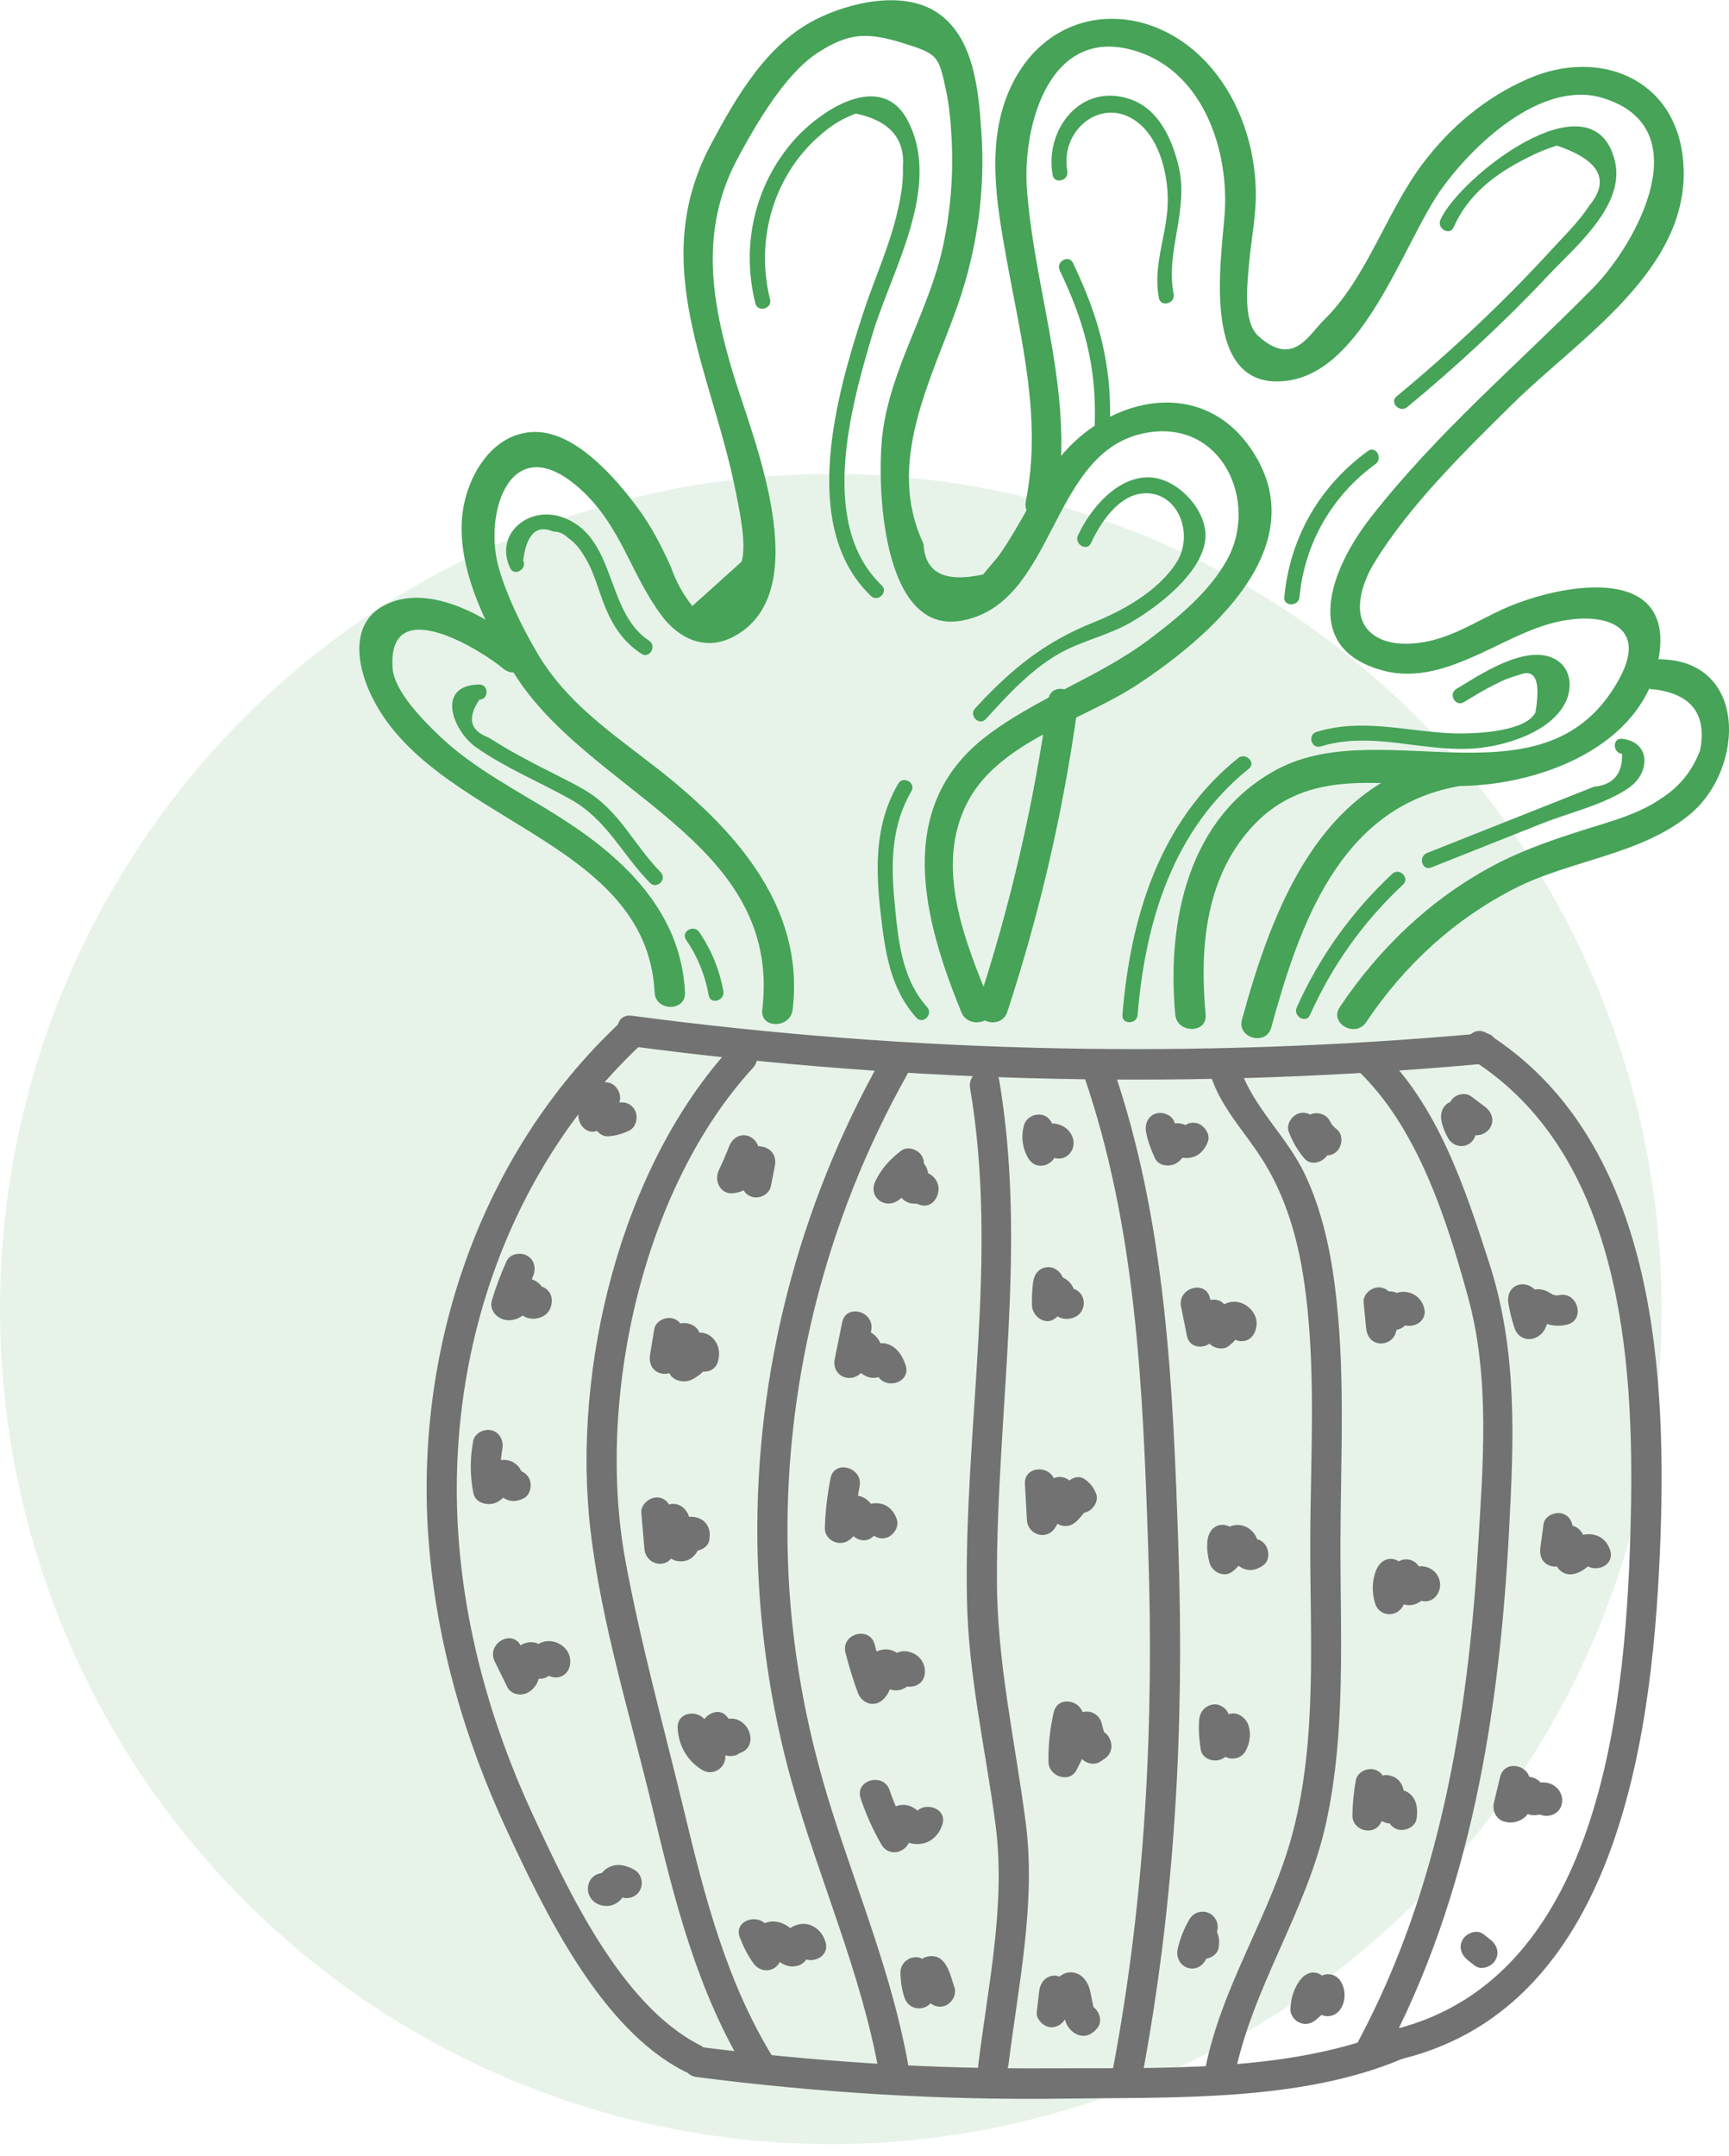 <svg width="77" height="96" viewBox="0 0 77 96" fill="none" xmlns="http://www.w3.org/2000/svg">
    <ellipse cx="37" cy="58.289" rx="37" ry="37.184" fill="#46A358" fill-opacity="0.13"/>
    <g clip-path="url(#clip0_4_3351)">
        <path d="M28.129 46.588C40.702 48.259 53.392 48.522 66.023 47.371C66.879 47.294 66.888 45.935 66.023 46.012C53.392 47.163 40.702 46.9 28.129 45.228C27.277 45.115 27.282 46.479 28.129 46.588Z" fill="#727272"/>
        <path d="M31.03 92.489C36.465 93.186 41.935 93.526 47.415 93.449C52.235 93.381 57.925 93.594 62.445 91.677C63.23 91.342 62.884 90.028 62.086 90.368C57.45 92.335 51.509 92.067 46.549 92.099C41.357 92.135 36.178 91.791 31.026 91.129C30.174 91.02 30.178 92.38 31.03 92.489Z" fill="#727272"/>
        <path d="M27.605 45.541C21.332 51.422 18.408 60.189 19.099 68.738C19.453 73.156 20.691 77.451 22.551 81.456C24.246 85.108 26.744 90.341 30.492 92.239C31.264 92.629 31.945 91.46 31.169 91.066C27.681 89.299 25.309 84.211 23.713 80.772C21.856 76.762 20.641 72.408 20.39 67.982C19.942 60.003 22.713 51.979 28.56 46.502C29.197 45.908 28.241 44.947 27.605 45.541Z" fill="#727272"/>
        <path d="M65.548 47.186C72.166 51.377 72.789 60.415 72.628 67.533C72.449 75.471 71.475 88.048 62.086 90.368C61.248 90.576 61.602 91.886 62.445 91.677C72.247 89.258 73.655 76.776 73.951 68.376C74.224 60.515 73.534 50.638 66.225 46.012C65.49 45.55 64.817 46.724 65.548 47.186Z" fill="#727272"/>
        <path d="M32.577 46.597C27.64 51.965 25.461 60.932 26.295 68.122C26.78 72.304 28.089 76.454 29.062 80.536C30.04 84.628 31.048 88.687 33.263 92.298C33.721 93.041 34.882 92.357 34.425 91.614C32.344 88.225 31.376 84.437 30.456 80.6C29.569 76.903 28.533 73.201 27.847 69.463C26.547 62.345 28.582 52.94 33.528 47.557C34.115 46.914 33.165 45.953 32.577 46.597Z" fill="#727272"/>
        <path d="M39.24 47.163C35.564 53.705 33.631 61.136 33.73 68.666C33.779 72.281 34.29 75.901 35.268 79.381C36.483 83.699 38.33 87.795 39.137 92.23C39.294 93.091 40.59 92.724 40.433 91.868C39.729 87.985 38.236 84.369 37.048 80.627C35.895 76.993 35.205 73.246 35.088 69.427C34.855 61.874 36.712 54.412 40.402 47.847C40.832 47.086 39.671 46.402 39.24 47.163Z" fill="#727272"/>
        <path d="M43.204 48.463C44.482 56.012 42.931 63.573 43.061 71.153C43.119 74.615 43.886 77.836 44.334 81.243C44.801 84.782 44.002 88.42 43.568 91.931C43.46 92.797 44.805 92.788 44.913 91.931C45.352 88.388 46.146 84.723 45.679 81.153C45.204 77.501 44.401 74.039 44.397 70.324C44.388 62.889 45.751 55.509 44.5 48.105C44.352 47.245 43.056 47.607 43.204 48.463Z" fill="#727272"/>
        <path d="M48.249 47.834C50.612 54.652 50.899 61.847 51.136 69.001C51.397 76.771 51.011 84.419 49.576 92.067C49.415 92.923 50.71 93.29 50.872 92.43C52.329 84.664 52.746 76.889 52.482 69.001C52.239 61.729 51.944 54.398 49.545 47.471C49.262 46.656 47.962 47.009 48.249 47.834Z" fill="#727272"/>
        <path d="M53.907 47.865C54.405 49.401 55.481 50.425 56.306 51.775C57.248 53.316 57.764 55.06 58.042 56.836C58.647 60.715 58.36 64.774 58.351 68.684C58.342 72.938 58.665 77.437 57.575 81.592C56.616 85.239 54.414 88.384 53.679 92.108C53.508 92.964 54.804 93.327 54.975 92.47C55.764 88.483 58.203 85.108 59.064 81.139C59.947 77.079 59.687 72.812 59.696 68.684C59.705 64.869 59.934 60.968 59.436 57.176C59.217 55.5 58.84 53.841 58.122 52.31C57.324 50.602 55.786 49.301 55.208 47.507C54.934 46.678 53.634 47.032 53.907 47.865Z" fill="#727272"/>
        <path d="M60.45 47.652C63.122 50.19 64.409 54.24 65.373 57.738C66.377 61.38 66.041 65.268 65.817 68.997C65.364 76.563 64.1 84.12 60.508 90.862C60.095 91.632 61.257 92.321 61.669 91.546C65.499 84.356 66.776 76.273 67.202 68.208C67.418 64.149 67.593 60.184 66.332 56.274C65.238 52.881 64.032 49.193 61.4 46.687C60.772 46.094 59.817 47.054 60.45 47.652Z" fill="#727272"/>
        <path d="M32.47 51.05C32.331 51.408 32.178 51.762 32.012 52.111C31.802 52.55 32.048 53.153 32.595 53.135C32.985 53.121 33.295 52.944 33.573 52.677C33.663 52.591 33.752 52.5 33.837 52.414C33.95 52.301 33.801 52.482 33.887 52.378C33.869 52.405 33.775 52.396 33.86 52.405C33.645 52.12 33.429 51.83 33.21 51.544C33.151 51.848 33.089 52.151 33.03 52.459C32.959 52.817 33.133 53.193 33.501 53.298C33.833 53.388 34.259 53.184 34.331 52.822C34.389 52.518 34.452 52.215 34.51 51.907C34.6 51.445 34.317 51.091 33.86 51.046C33.488 51.01 33.151 51.209 32.887 51.454C32.793 51.54 32.712 51.63 32.618 51.716C32.586 51.744 32.559 51.771 32.528 51.798C32.541 51.784 32.555 51.775 32.568 51.762C32.501 51.798 32.501 51.803 32.577 51.771C32.501 51.789 32.506 51.793 32.591 51.771C32.784 52.111 32.977 52.45 33.174 52.795C33.389 52.342 33.586 51.88 33.766 51.413C33.896 51.069 33.622 50.665 33.295 50.575C32.918 50.471 32.604 50.706 32.47 51.05Z" fill="#727272"/>
        <path d="M29.138 59.183C29.075 59.564 29.013 59.944 28.95 60.32C28.901 60.624 28.981 60.923 29.259 61.086C29.506 61.231 29.878 61.204 30.075 60.982C30.205 60.832 30.335 60.683 30.465 60.533C30.551 60.434 30.672 60.248 30.775 60.193C30.663 60.225 30.551 60.257 30.434 60.284C30.456 60.279 30.483 60.279 30.506 60.275C30.394 60.243 30.282 60.212 30.165 60.184C30.183 60.198 30.201 60.212 30.219 60.225C30.107 60.03 29.995 59.836 29.887 59.636C29.923 60.026 29.815 60.461 29.77 60.855C29.708 61.421 30.376 61.63 30.784 61.444C31.313 61.195 31.667 60.737 31.855 60.189C31.479 60.289 31.107 60.388 30.73 60.488C30.717 60.402 30.703 60.316 30.69 60.23C30.47 61.077 31.77 61.439 31.985 60.592C32.084 60.207 31.994 59.786 31.681 59.527C31.277 59.197 30.735 59.315 30.555 59.826C30.474 60.053 30.308 60.171 30.102 60.27C30.439 60.465 30.775 60.66 31.116 60.859C31.183 60.252 31.506 59.174 30.681 58.943C29.986 58.748 29.497 59.582 29.12 60.021C29.497 60.243 29.869 60.461 30.246 60.683C30.308 60.302 30.371 59.922 30.434 59.545C30.492 59.183 30.34 58.812 29.963 58.707C29.645 58.621 29.197 58.821 29.138 59.183Z" fill="#727272"/>
        <path d="M28.56 67.37C28.605 67.905 28.654 68.439 28.699 68.969C28.766 69.726 29.775 69.903 30.021 69.151C30.156 68.734 30.344 68.358 30.582 67.986C30.174 67.932 29.762 67.877 29.353 67.823C29.51 68.217 29.618 68.621 29.676 69.046C29.744 69.527 30.322 69.608 30.663 69.454C30.833 69.377 30.972 69.228 31.062 69.065C31.102 68.992 31.134 68.906 31.16 68.829C31.174 68.788 31.183 68.747 31.196 68.707C31.219 68.639 31.21 68.643 31.178 68.72C31.08 68.779 30.981 68.838 30.882 68.897C30.905 68.888 30.932 68.883 30.954 68.874C30.833 68.874 30.716 68.874 30.596 68.874C30.587 68.87 30.578 68.865 30.573 68.856C30.492 68.775 30.412 68.693 30.331 68.612C30.344 68.63 30.353 68.648 30.367 68.666C30.344 68.489 30.322 68.317 30.299 68.14C30.295 68.163 30.295 68.186 30.291 68.204C30.241 68.566 30.376 68.933 30.761 69.042C31.075 69.128 31.542 68.933 31.591 68.566C31.631 68.272 31.609 68.004 31.394 67.782C31.214 67.601 30.941 67.515 30.69 67.542C30.43 67.574 30.201 67.728 30.062 67.95C30.004 68.045 29.923 68.177 29.918 68.285C29.914 68.444 29.847 68.331 29.99 68.267C30.317 68.403 30.649 68.539 30.977 68.675C30.918 68.254 30.811 67.85 30.654 67.452C30.439 66.917 29.757 66.763 29.425 67.288C29.129 67.755 28.901 68.254 28.73 68.775C29.17 68.834 29.609 68.897 30.053 68.956C30.008 68.421 29.959 67.887 29.914 67.356C29.883 66.99 29.627 66.677 29.241 66.677C28.896 66.691 28.528 67.003 28.56 67.37Z" fill="#727272"/>
        <path d="M30.178 76.957C30.223 77.741 30.613 78.425 31.291 78.824C31.739 79.082 32.295 78.751 32.304 78.235C32.308 77.836 32.398 77.469 32.55 77.102C32.174 77.202 31.802 77.302 31.425 77.401C31.609 77.628 31.806 77.827 32.026 78.013C32.385 78.316 33.039 78.257 33.151 77.714C33.178 77.591 33.21 77.487 33.25 77.374C32.873 77.474 32.501 77.573 32.124 77.673C32.165 77.65 32.187 77.677 32.183 77.75C32.326 78.09 32.819 78.162 33.102 77.995C33.447 77.791 33.488 77.406 33.344 77.066C33.286 76.93 33.192 76.808 33.075 76.713C32.658 76.382 32.147 76.504 31.95 77.011C31.905 77.125 31.873 77.234 31.851 77.351C32.228 77.252 32.6 77.152 32.977 77.052C32.757 76.867 32.559 76.663 32.376 76.441C32.017 75.997 31.425 76.327 31.25 76.74C31.053 77.215 30.963 77.718 30.954 78.235C31.291 78.04 31.627 77.845 31.968 77.646C31.707 77.496 31.537 77.261 31.519 76.953C31.474 76.092 30.129 76.083 30.178 76.957Z" fill="#727272"/>
        <path d="M32.95 86.277C33.106 86.685 33.295 87.061 33.55 87.419C33.95 87.971 34.743 87.767 34.806 87.074C34.81 87.034 34.882 86.531 34.855 86.508C34.662 86.63 34.474 86.753 34.281 86.875C34.326 86.938 34.367 86.997 34.416 87.056C34.586 87.274 34.797 87.459 35.071 87.536C35.281 87.591 35.528 87.564 35.712 87.446C35.833 87.364 35.918 87.269 35.981 87.138C36.003 87.083 36.026 87.029 36.048 86.975C36.151 86.648 35.954 86.594 35.461 86.811C35.73 87.636 37.03 87.283 36.756 86.449C36.568 85.878 36.021 85.507 35.425 85.733C35.183 85.828 34.972 86.01 34.855 86.245C34.819 86.318 34.689 86.63 34.734 86.721C34.994 86.571 35.25 86.417 35.51 86.268C35.474 86.222 35.438 86.182 35.407 86.136C35.191 85.697 34.568 85.448 34.12 85.611C33.488 85.837 33.514 86.517 33.465 87.079C33.882 86.966 34.299 86.852 34.721 86.734C34.537 86.481 34.371 86.213 34.254 85.919C33.931 85.112 32.631 85.461 32.95 86.277Z" fill="#727272"/>
        <path d="M40.137 51.236C39.653 51.603 39.249 52.038 38.985 52.595C38.64 53.32 39.442 53.891 40.043 53.42C40.187 53.307 40.33 53.193 40.474 53.08C40.536 53.03 40.599 52.98 40.666 52.931C40.698 52.903 40.729 52.881 40.761 52.854C40.873 52.772 40.814 52.786 40.586 52.89C40.474 52.858 40.361 52.826 40.245 52.799C40.258 52.808 40.272 52.817 40.285 52.826C40.205 52.745 40.124 52.663 40.043 52.582C40.03 52.523 40.012 52.468 39.998 52.41C40.003 52.346 40.003 52.337 39.989 52.391C39.958 52.414 39.949 52.568 39.949 52.591C39.918 52.799 39.935 53.003 40.043 53.193C40.142 53.366 40.317 53.52 40.51 53.569C40.59 53.592 40.693 53.601 40.779 53.601C40.859 53.601 40.931 53.588 41.003 53.56C41.097 53.533 41.066 53.524 40.904 53.533C40.805 53.474 40.707 53.415 40.608 53.356C40.622 53.37 40.635 53.384 40.648 53.397C40.59 53.298 40.532 53.198 40.474 53.098C40.478 53.112 40.483 53.13 40.487 53.144C40.51 52.967 40.532 52.795 40.554 52.618C40.545 52.632 40.541 52.645 40.532 52.659C40.124 53.429 41.285 54.118 41.693 53.343C41.868 53.017 41.828 52.65 41.554 52.391C41.411 52.255 41.218 52.174 41.021 52.169C40.908 52.165 40.779 52.237 40.68 52.228C40.792 52.26 40.904 52.292 41.021 52.319C41.003 52.305 40.985 52.292 40.971 52.283C41.052 52.364 41.133 52.446 41.213 52.527C41.205 52.509 41.196 52.491 41.187 52.473C41.218 52.586 41.249 52.7 41.276 52.817C41.267 52.731 41.281 52.777 41.312 52.65C41.348 52.491 41.352 52.319 41.317 52.156C41.24 51.83 40.998 51.594 40.675 51.535C40.339 51.472 40.11 51.648 39.855 51.848C39.599 52.047 39.344 52.251 39.088 52.45C39.442 52.727 39.792 52.999 40.146 53.275C40.308 52.94 40.514 52.632 40.814 52.405C41.106 52.188 41.254 51.816 41.056 51.476C40.891 51.191 40.433 51.019 40.137 51.236Z" fill="#727272"/>
        <path d="M37.505 58.884C37.393 59.428 37.285 59.971 37.173 60.52C37.034 61.213 37.779 61.611 38.299 61.181C38.451 61.054 38.586 60.896 38.684 60.724C38.752 60.606 38.833 60.366 38.868 60.307C38.788 60.388 38.707 60.47 38.626 60.551C38.649 60.538 38.667 60.524 38.689 60.506C38.577 60.538 38.465 60.569 38.348 60.597C38.375 60.592 38.402 60.592 38.429 60.588C38.317 60.556 38.205 60.524 38.088 60.497C37.98 60.447 37.976 60.27 38.007 60.502C38.016 60.56 38.03 60.61 38.048 60.665C38.111 60.868 38.223 61.05 38.393 61.177C38.55 61.294 38.734 61.358 38.931 61.353C39.052 61.349 39.164 61.317 39.272 61.263C39.33 61.24 39.38 61.208 39.424 61.167C39.541 61.086 39.51 61.09 39.335 61.172C39.223 61.14 39.111 61.109 38.994 61.081C39.012 61.09 39.016 61.099 39.03 61.136C39.317 61.956 40.617 61.602 40.326 60.773C40.2 60.415 40.016 60.085 39.671 59.908C39.492 59.813 39.267 59.786 39.07 59.831C38.873 59.876 38.756 60.008 38.586 60.089C38.698 60.057 38.81 60.026 38.927 59.999C38.904 59.999 38.877 59.999 38.855 59.999C38.967 60.03 39.079 60.062 39.196 60.089C39.317 60.302 39.353 60.334 39.303 60.184C39.294 60.125 39.285 60.066 39.276 60.008C39.245 59.89 39.196 59.767 39.133 59.668C38.967 59.405 38.694 59.233 38.384 59.237C38.079 59.242 37.801 59.419 37.658 59.686C37.537 59.913 37.546 60.048 37.339 60.221C37.716 60.443 38.088 60.66 38.465 60.882C38.577 60.338 38.684 59.795 38.797 59.251C38.976 58.39 37.68 58.028 37.505 58.884Z" fill="#727272"/>
        <path d="M36.985 65.83C36.846 66.559 36.756 67.293 36.734 68.032C36.716 68.548 37.317 68.874 37.747 68.621C37.945 68.503 38.088 68.344 38.196 68.14C38.236 68.063 38.353 67.887 38.33 67.819C38.326 67.81 38.285 67.868 38.303 67.859C38.191 67.891 38.079 67.923 37.963 67.95C37.954 67.955 37.94 67.955 37.931 67.959C37.85 67.878 37.77 67.796 37.689 67.715C37.765 67.814 37.756 67.805 37.765 67.909C37.815 68.467 38.478 68.838 38.913 68.39C38.962 68.335 39.012 68.285 39.066 68.236C38.971 68.281 38.873 68.272 38.779 68.217C38.72 68.118 38.662 68.018 38.604 67.918C38.613 67.946 38.622 67.973 38.635 68C38.761 68.344 39.093 68.58 39.465 68.476C39.792 68.385 40.061 67.986 39.935 67.638C39.586 66.677 38.568 66.799 37.963 67.429C38.344 67.588 38.729 67.751 39.111 67.909C39.057 67.252 38.734 66.541 37.963 66.591C37.649 66.609 37.371 66.795 37.205 67.062C37.147 67.157 37.106 67.266 37.061 67.37C37.012 67.483 36.927 67.524 37.066 67.443C37.402 67.638 37.738 67.832 38.079 68.032C38.097 67.411 38.164 66.799 38.281 66.188C38.447 65.336 37.151 64.973 36.985 65.83Z" fill="#727272"/>
        <path d="M37.653 73.591C37.806 74.198 37.989 74.791 38.205 75.376C38.38 75.852 38.94 76.051 39.33 75.675C39.501 75.507 39.617 75.312 39.675 75.077C39.698 74.982 39.716 74.868 39.72 74.773C39.734 74.483 39.702 74.724 39.729 74.71C39.617 74.742 39.505 74.773 39.389 74.801C39.42 74.801 39.447 74.796 39.478 74.796C39.366 74.764 39.254 74.733 39.137 74.705C39.048 74.665 39.075 74.624 39.146 74.751C39.182 74.814 39.214 74.868 39.258 74.927C39.398 75.109 39.568 75.231 39.797 75.263C39.998 75.29 40.191 75.24 40.361 75.122C40.456 75.054 40.541 74.977 40.604 74.878C40.63 74.823 40.657 74.769 40.68 74.715C40.77 74.538 40.693 74.583 40.451 74.855C40.33 74.855 40.214 74.855 40.093 74.855C40.039 74.81 39.989 74.76 39.935 74.715C39.904 74.601 39.873 74.488 39.846 74.37C39.846 74.397 39.846 74.424 39.846 74.452C39.832 75.326 41.178 75.326 41.191 74.452C41.2 73.994 40.886 73.636 40.451 73.546C40.218 73.496 39.985 73.546 39.792 73.686C39.698 73.754 39.622 73.831 39.559 73.926C39.545 73.953 39.532 73.985 39.514 74.012C39.398 74.239 39.429 74.234 39.613 73.999C39.725 73.967 39.837 73.935 39.953 73.908C39.931 73.912 39.909 73.912 39.886 73.917C39.998 73.949 40.11 73.981 40.227 74.008C40.42 74.103 40.321 74.071 40.249 73.944C40.196 73.845 40.124 73.749 40.043 73.677C39.788 73.446 39.451 73.387 39.133 73.5C38.877 73.591 38.684 73.79 38.554 74.021C38.483 74.153 38.447 74.284 38.42 74.429C38.407 74.493 38.42 74.674 38.38 74.715C38.756 74.814 39.128 74.914 39.505 75.013C39.29 74.429 39.106 73.831 38.953 73.228C38.734 72.386 37.438 72.744 37.653 73.591Z" fill="#727272"/>
        <path d="M38.33 80.083C38.572 80.804 38.882 81.497 39.263 82.149C39.536 82.616 40.142 82.562 40.424 82.149C40.501 82.036 40.554 81.918 40.59 81.787C40.595 81.746 40.599 81.71 40.608 81.669C40.68 81.406 40.617 81.415 40.411 81.701C40.29 81.701 40.173 81.701 40.052 81.701C39.864 81.642 39.949 81.656 40.048 81.764C40.119 81.841 40.209 81.923 40.303 81.977C40.496 82.086 40.725 82.127 40.944 82.109C41.447 82.072 41.792 81.737 41.958 81.279C42.258 80.46 40.958 80.102 40.662 80.917C40.747 80.691 40.958 80.817 40.922 80.709C40.895 80.632 40.738 80.527 40.666 80.487C40.447 80.36 40.182 80.333 39.944 80.414C39.725 80.487 39.55 80.654 39.438 80.858C39.339 81.039 39.366 81.311 39.258 81.465C39.644 81.465 40.034 81.465 40.42 81.465C40.093 80.908 39.828 80.337 39.622 79.725C39.353 78.901 38.052 79.254 38.33 80.083Z" fill="#727272"/>
        <path d="M40.101 87.835C40.106 88.212 40.16 88.588 40.276 88.941C40.361 89.199 40.563 89.39 40.837 89.426C41.083 89.457 41.393 89.344 41.505 89.1C41.581 88.936 41.657 88.773 41.734 88.615C41.77 88.538 41.805 88.465 41.837 88.388C41.855 88.352 41.873 88.311 41.891 88.275C41.926 88.207 41.926 88.207 41.891 88.275C41.792 88.334 41.693 88.393 41.595 88.452C41.608 88.447 41.626 88.438 41.639 88.434C41.518 88.434 41.402 88.434 41.281 88.434C41.258 88.424 41.231 88.411 41.209 88.402C41.128 88.32 41.047 88.239 40.967 88.157C40.9 88.044 40.962 88.139 40.989 88.216C41.012 88.289 41.039 88.356 41.061 88.429C41.11 88.57 41.16 88.715 41.205 88.855C41.321 89.204 41.666 89.43 42.034 89.331C42.366 89.24 42.621 88.841 42.505 88.493C42.312 87.931 42.151 87.006 41.37 87.111C40.765 87.192 40.563 87.935 40.339 88.415C40.747 88.47 41.16 88.524 41.568 88.579C41.483 88.311 41.442 88.094 41.438 87.831C41.433 87.478 41.133 87.133 40.765 87.151C40.411 87.169 40.097 87.455 40.101 87.835Z" fill="#727272"/>
        <path d="M46.28 88.66C46.244 88.968 46.209 89.281 46.173 89.589C46.137 89.879 46.406 90.173 46.666 90.246C46.971 90.332 47.253 90.182 47.424 89.933C47.545 89.757 47.666 89.584 47.787 89.408C47.841 89.326 47.899 89.249 47.953 89.168C47.975 89.136 47.998 89.104 48.02 89.072C48.119 88.936 48.105 88.945 47.984 89.1C47.872 89.131 47.76 89.163 47.643 89.19C47.666 89.19 47.684 89.19 47.706 89.19C47.594 89.158 47.482 89.127 47.365 89.1C47.231 88.864 47.186 88.819 47.231 88.964C47.244 89.018 47.253 89.077 47.267 89.131C47.289 89.245 47.312 89.353 47.339 89.466C47.388 89.702 47.41 89.978 47.531 90.191C47.648 90.391 47.841 90.563 48.065 90.626C48.41 90.722 48.693 90.545 48.894 90.273C49.114 89.978 48.939 89.512 48.652 89.344C48.307 89.14 47.953 89.294 47.733 89.589C47.724 89.602 47.715 89.616 47.706 89.625C47.899 89.512 48.092 89.398 48.289 89.29C48.276 89.29 48.262 89.294 48.249 89.294C48.361 89.326 48.473 89.358 48.59 89.385C48.706 89.444 48.778 89.775 48.711 89.439C48.693 89.344 48.67 89.254 48.652 89.158C48.616 88.991 48.585 88.823 48.549 88.656C48.468 88.302 48.258 87.958 47.89 87.853C47.482 87.74 47.159 87.976 46.931 88.284C46.702 88.597 46.486 88.918 46.267 89.235C46.684 89.349 47.101 89.462 47.522 89.58C47.558 89.272 47.594 88.959 47.63 88.651C47.67 88.284 47.289 87.971 46.957 87.971C46.558 87.98 46.325 88.298 46.28 88.66Z" fill="#727272"/>
        <path d="M46.926 76.25C46.76 76.975 46.679 77.718 46.693 78.461C46.702 79.1 47.634 79.431 47.948 78.806C48.083 78.534 48.217 78.266 48.352 77.995C48.45 77.795 48.522 77.546 48.702 77.406C48.603 77.465 48.504 77.523 48.406 77.582C48.406 77.578 48.406 77.573 48.41 77.569C48.195 77.401 47.98 77.238 47.76 77.07C47.845 77.392 47.93 77.714 48.016 78.035C48.123 78.439 48.639 78.683 49.002 78.443C49.065 78.402 49.128 78.357 49.19 78.316C49.908 77.836 49.235 76.658 48.513 77.143C48.45 77.184 48.388 77.229 48.325 77.27C48.652 77.406 48.984 77.542 49.311 77.677C49.226 77.356 49.141 77.034 49.056 76.713C48.98 76.427 48.702 76.21 48.406 76.214C47.46 76.232 47.137 77.419 46.787 78.126C47.204 78.239 47.621 78.353 48.042 78.47C48.033 77.841 48.087 77.234 48.226 76.617C48.415 75.761 47.119 75.399 46.926 76.25Z" fill="#727272"/>
        <path d="M45.644 66.083C45.675 66.618 45.702 67.148 45.733 67.683C45.769 68.353 46.621 68.612 46.989 68.027C47.249 67.61 47.509 67.198 47.769 66.781C47.383 66.781 46.993 66.781 46.608 66.781C46.702 66.944 46.76 67.094 46.769 67.284C46.8 67.882 47.477 68.168 47.917 67.764C48.258 67.456 48.477 67.085 48.643 66.654C48.316 66.79 47.984 66.926 47.657 67.062C47.657 67.071 47.657 67.08 47.652 67.085C47.594 66.985 47.536 66.885 47.477 66.786C47.491 66.813 47.5 66.844 47.513 66.872C47.652 67.212 47.957 67.452 48.343 67.347C48.657 67.261 48.953 66.853 48.814 66.509C48.697 66.233 48.576 66.065 48.334 65.884C47.953 65.599 47.486 65.925 47.347 66.292C47.267 66.5 47.128 66.654 46.966 66.804C47.347 66.962 47.733 67.125 48.114 67.284C48.092 66.858 47.984 66.464 47.769 66.097C47.504 65.648 46.877 65.666 46.608 66.097C46.347 66.514 46.087 66.926 45.827 67.343C46.244 67.456 46.661 67.569 47.083 67.687C47.051 67.153 47.025 66.623 46.993 66.088C46.939 65.213 45.594 65.209 45.644 66.083Z" fill="#727272"/>
        <path d="M46.007 57.099C45.966 57.443 45.949 57.788 45.958 58.132C45.971 58.603 46.536 59.038 46.971 58.721C47.195 58.558 47.334 58.372 47.41 58.105C47.428 58.041 47.446 57.969 47.455 57.905C47.464 57.846 47.5 57.842 47.451 57.887C47.218 58.105 46.971 58.417 46.599 57.964C46.639 58.014 46.626 58.01 46.599 57.951C46.63 58.019 46.653 58.096 46.684 58.164C46.738 58.281 46.818 58.386 46.908 58.476C47.186 58.753 47.599 58.807 47.935 58.612C48.253 58.431 48.356 57.996 48.177 57.683C47.989 57.362 47.576 57.258 47.258 57.439C47.244 57.448 47.226 57.457 47.213 57.466C47.325 57.434 47.437 57.403 47.554 57.375C47.59 57.371 47.913 57.552 47.886 57.561C47.904 57.597 47.904 57.597 47.89 57.566C47.877 57.529 47.863 57.493 47.845 57.457C47.791 57.325 47.729 57.203 47.63 57.094C47.41 56.863 47.069 56.75 46.76 56.85C46.469 56.94 46.276 57.176 46.182 57.461C46.159 57.525 46.15 57.588 46.132 57.656C46.123 57.688 46.114 57.715 46.11 57.747C46.092 57.806 46.092 57.806 46.114 57.747C46.141 57.661 46.2 57.593 46.289 57.547C46.626 57.742 46.962 57.937 47.303 58.136C47.294 57.792 47.312 57.448 47.352 57.103C47.397 56.75 47.011 56.41 46.679 56.424C46.28 56.442 46.056 56.723 46.007 57.099Z" fill="#727272"/>
        <path d="M45.594 50.131C45.469 50.629 45.532 51.141 45.796 51.58C46.11 52.115 46.832 51.952 47.025 51.417C47.096 51.218 46.989 51.54 47.056 51.336C47.083 51.259 47.105 51.295 47.038 51.327C46.832 51.435 46.554 51.363 46.491 51.091C46.576 51.449 46.975 51.662 47.321 51.567C47.679 51.467 47.877 51.091 47.791 50.729C47.67 50.212 47.114 49.936 46.617 50.053C46.128 50.176 45.89 50.606 45.729 51.05C46.137 50.996 46.549 50.942 46.957 50.887C46.89 50.769 46.881 50.779 46.868 50.638C46.877 50.711 46.872 50.62 46.872 50.597C46.881 50.398 46.845 50.679 46.89 50.484C46.975 50.14 46.778 49.732 46.419 49.646C46.074 49.573 45.688 49.759 45.594 50.131Z" fill="#727272"/>
        <path d="M26.367 48.527C26.17 48.79 25.991 49.066 25.834 49.356C25.569 49.832 26.017 50.575 26.591 50.353C26.798 50.276 26.999 50.194 27.206 50.117C26.932 49.959 26.654 49.8 26.376 49.641C26.412 49.745 26.43 49.813 26.425 49.918C26.421 50.262 26.739 50.629 27.098 50.597C27.434 50.57 27.721 50.489 28.022 50.344C28.349 50.185 28.434 49.709 28.264 49.415C28.067 49.075 27.672 49.012 27.345 49.17C27.277 49.202 27.152 49.234 27.098 49.238C27.322 49.465 27.546 49.691 27.771 49.918C27.775 49.7 27.744 49.483 27.672 49.279C27.56 48.957 27.206 48.667 26.842 48.803C26.636 48.88 26.434 48.962 26.228 49.039C26.479 49.37 26.735 49.705 26.986 50.035C27.147 49.745 27.322 49.469 27.52 49.206C27.739 48.912 27.564 48.445 27.277 48.278C26.941 48.083 26.587 48.232 26.367 48.527Z" fill="#727272"/>
        <path d="M22.56 56.157C22.305 56.723 22.085 57.303 21.906 57.901C21.794 58.272 22.04 58.617 22.376 58.739C22.663 58.843 22.973 58.78 23.224 58.617C23.331 58.544 23.403 58.472 23.484 58.377C23.793 58.005 23.367 58.485 23.116 58.173C23.058 58.073 23 57.973 22.941 57.874C22.905 57.747 22.932 58.01 22.932 58.005C22.946 58.109 22.973 58.218 23.027 58.313C23.13 58.49 23.318 58.635 23.511 58.689C23.874 58.789 24.34 58.648 24.497 58.277C24.641 57.942 24.596 57.547 24.255 57.348C23.973 57.181 23.48 57.253 23.336 57.593C23.349 57.575 23.363 57.557 23.381 57.543C23.48 57.484 23.578 57.425 23.677 57.366C23.811 57.407 23.946 57.448 24.08 57.489C24.139 57.588 24.197 57.688 24.255 57.788C24.291 57.914 24.264 57.602 24.255 57.57C24.219 57.434 24.157 57.312 24.067 57.212C23.901 57.035 23.686 56.931 23.444 56.918C23.224 56.909 23.022 56.972 22.843 57.099C22.758 57.158 22.686 57.226 22.619 57.307C22.34 57.634 22.533 57.357 22.74 57.43C22.897 57.711 23.053 57.987 23.21 58.268C23.354 57.783 23.524 57.312 23.731 56.85C23.878 56.514 23.825 56.12 23.488 55.921C23.192 55.744 22.708 55.821 22.56 56.157Z" fill="#727272"/>
        <path d="M21.072 64.171C20.928 64.951 20.928 65.707 21.081 66.487C21.157 66.872 21.569 67.017 21.91 66.962C22.107 66.931 22.291 66.817 22.43 66.668C22.488 66.604 22.542 66.527 22.592 66.455C22.619 66.414 22.641 66.373 22.663 66.328C22.704 66.265 22.69 66.269 22.614 66.333C22.493 66.333 22.376 66.333 22.255 66.333C22.287 66.342 22.318 66.351 22.349 66.36C22.251 66.301 22.152 66.242 22.054 66.183C22.004 66.079 22 66.083 22.045 66.197C22.067 66.251 22.089 66.305 22.112 66.36C22.184 66.496 22.282 66.604 22.408 66.686C22.708 66.89 22.982 66.876 23.305 66.727C23.636 66.577 23.717 66.088 23.547 65.798C23.349 65.454 22.959 65.404 22.628 65.553C22.605 65.562 22.578 65.576 22.556 65.585C22.731 65.562 22.901 65.54 23.076 65.517C23.049 65.508 23.022 65.503 22.995 65.494C23.094 65.553 23.192 65.612 23.291 65.671C23.318 65.762 23.318 65.771 23.296 65.703C23.273 65.63 23.246 65.562 23.215 65.499C23.174 65.422 23.13 65.345 23.067 65.281C22.879 65.078 22.619 64.982 22.345 65.01C22.107 65.032 21.897 65.15 21.731 65.322C21.65 65.404 21.583 65.499 21.524 65.599C21.511 65.626 21.493 65.653 21.48 65.68C21.394 65.807 21.417 65.793 21.551 65.644C21.825 65.802 22.103 65.961 22.381 66.12C22.278 65.594 22.273 65.055 22.372 64.529C22.439 64.167 22.273 63.795 21.901 63.691C21.569 63.605 21.139 63.809 21.072 64.171Z" fill="#727272"/>
        <path d="M22.031 73.98C22.22 74.361 22.403 74.742 22.592 75.122C22.758 75.457 23.21 75.534 23.511 75.367C23.753 75.231 23.919 75.013 23.995 74.742C24.031 74.619 24.053 74.465 24.04 74.338C24.026 74.193 24.089 74.234 24.013 74.302C23.914 74.361 23.816 74.42 23.717 74.479C23.708 74.483 23.699 74.483 23.69 74.488C23.578 74.456 23.466 74.424 23.349 74.397C23.583 74.533 23.695 74.751 24.035 74.751C24.439 74.751 24.529 74.51 24.771 74.27C24.672 74.329 24.573 74.388 24.475 74.447C24.345 74.365 24.215 74.284 24.085 74.198C24.139 74.56 24.591 74.76 24.914 74.674C25.3 74.565 25.439 74.202 25.385 73.835C25.322 73.428 24.941 73.124 24.547 73.083C24.085 73.038 23.784 73.292 23.565 73.672C23.645 73.591 23.726 73.509 23.807 73.428C23.784 73.446 23.758 73.464 23.735 73.482C23.847 73.45 23.959 73.419 24.076 73.391C24.053 73.391 24.026 73.391 24.004 73.391C24.116 73.423 24.228 73.455 24.345 73.482C24.264 73.437 24.053 73.206 23.874 73.156C23.619 73.083 23.349 73.138 23.139 73.296C22.95 73.437 22.82 73.645 22.753 73.867C22.708 74.008 22.758 74.293 22.686 74.393C22.767 74.311 22.847 74.23 22.928 74.148C22.901 74.162 22.874 74.18 22.843 74.193C23.148 74.275 23.457 74.356 23.762 74.438C23.574 74.057 23.39 73.677 23.201 73.296C22.807 72.508 21.645 73.197 22.031 73.98Z" fill="#727272"/>
        <path d="M26.183 84.075C26.161 84.659 26.762 84.99 27.268 84.832C27.511 84.754 27.685 84.582 27.802 84.365C27.82 84.329 27.838 84.288 27.856 84.252C27.954 84.093 27.856 84.138 27.551 84.397C27.412 84.379 27.475 84.379 27.573 84.433C27.892 84.609 28.309 84.51 28.492 84.188C28.672 83.876 28.569 83.436 28.25 83.259C27.919 83.074 27.542 82.965 27.174 83.119C26.986 83.201 26.829 83.336 26.721 83.518C26.69 83.567 26.659 83.626 26.641 83.685C26.632 83.703 26.623 83.722 26.614 83.74C26.847 83.477 27.089 83.454 27.345 83.672C27.403 83.771 27.461 83.871 27.52 83.971C27.524 84.007 27.529 84.043 27.533 84.079C27.546 83.722 27.215 83.382 26.86 83.4C26.479 83.413 26.197 83.694 26.183 84.075Z" fill="#727272"/>
        <path d="M51.038 50.407C51.118 50.815 51.258 51.195 51.432 51.571C51.598 51.92 52.051 51.966 52.352 51.816C52.522 51.73 52.661 51.576 52.751 51.408C52.778 51.358 52.795 51.304 52.822 51.25C52.966 50.937 52.818 51.408 52.473 51.372C52.361 51.34 52.248 51.309 52.132 51.282C52.056 51.245 52.244 51.367 52.244 51.367C52.316 51.422 52.365 51.454 52.45 51.49C52.625 51.567 52.804 51.581 52.993 51.553C53.396 51.485 53.634 51.223 53.786 50.856C53.925 50.516 53.634 50.108 53.316 50.017C52.93 49.909 52.63 50.153 52.486 50.493C52.643 50.199 52.84 50.135 53.074 50.303C53.056 50.285 53.038 50.267 53.015 50.253C52.93 50.167 52.769 50.076 52.652 50.045C52.437 49.986 52.204 50.022 52.015 50.135C51.858 50.23 51.746 50.38 51.67 50.543C51.652 50.584 51.63 50.629 51.612 50.674C51.562 50.819 51.589 50.683 51.67 50.647C51.975 50.729 52.284 50.81 52.589 50.892C52.464 50.624 52.387 50.344 52.329 50.054C52.262 49.691 51.831 49.487 51.5 49.578C51.136 49.673 50.971 50.045 51.038 50.407Z" fill="#727272"/>
        <path d="M52.598 58.186C52.683 58.617 52.773 59.047 52.858 59.477C53.002 60.189 53.948 60.057 54.154 59.477C54.221 59.283 54.338 59.156 54.486 59.02C54.132 58.975 53.782 58.929 53.428 58.884C53.544 59.156 53.665 59.432 53.782 59.704C53.916 60.017 54.437 60.153 54.701 59.949C54.863 59.826 54.993 59.718 55.096 59.536C55.132 59.473 55.172 59.396 55.194 59.323C55.203 59.292 55.217 59.26 55.235 59.233C55.342 59.033 55.136 58.97 54.611 59.042C54.562 59.405 54.957 59.722 55.284 59.722C55.688 59.722 55.907 59.41 55.957 59.042C56.033 58.476 55.508 57.964 54.966 57.964C54.692 57.964 54.446 58.087 54.262 58.281C54.176 58.372 54.118 58.472 54.06 58.58C54.024 58.653 53.885 58.879 54.024 58.775C54.329 58.857 54.638 58.938 54.943 59.02C54.827 58.748 54.706 58.472 54.589 58.2C54.405 57.774 53.818 57.801 53.531 58.064C53.208 58.358 53.002 58.712 52.854 59.12C53.284 59.12 53.719 59.12 54.15 59.12C54.064 58.689 53.975 58.259 53.889 57.828C53.724 56.968 52.423 57.33 52.598 58.186Z" fill="#727272"/>
        <path d="M53.777 68.58C53.737 68.92 53.777 69.269 53.867 69.595C53.979 69.989 54.49 70.256 54.854 70.002C55.091 69.835 55.235 69.654 55.338 69.382C55.365 69.314 55.387 69.241 55.41 69.169C55.45 69.024 55.41 69.219 55.293 69.237C55.172 69.237 55.055 69.237 54.934 69.237C54.822 69.192 54.751 69.124 54.733 69.024C54.719 68.978 54.724 68.992 54.751 69.065C54.764 69.105 54.777 69.151 54.791 69.192C54.867 69.4 54.975 69.567 55.145 69.708C55.513 70.007 55.93 69.957 56.288 69.676C56.575 69.45 56.522 68.951 56.288 68.716C56.006 68.43 55.625 68.489 55.338 68.716C55.324 68.729 55.306 68.738 55.293 68.752C55.392 68.693 55.49 68.634 55.589 68.575C55.571 68.58 55.553 68.584 55.535 68.589C55.656 68.589 55.773 68.589 55.894 68.589C55.975 68.603 56.091 68.852 56.042 68.702C56.006 68.584 55.961 68.462 55.898 68.358C55.71 68.05 55.378 67.873 55.024 67.909C54.71 67.941 54.455 68.14 54.284 68.403C54.212 68.516 54.163 68.643 54.123 68.77C54.109 68.811 54.082 68.87 54.078 68.911C54.073 68.969 54.064 68.897 54.176 68.82C54.504 68.956 54.836 69.092 55.163 69.228C55.1 69.006 55.091 68.806 55.118 68.575C55.158 68.208 54.777 67.896 54.446 67.896C54.055 67.9 53.822 68.213 53.777 68.58Z" fill="#727272"/>
        <path d="M53.405 76.581C53.369 77.025 53.405 77.46 53.472 77.9C53.553 78.412 54.275 78.543 54.598 78.199C54.715 78.076 54.836 77.954 54.961 77.841C55.073 77.741 55.19 77.641 55.28 77.578C54.952 77.442 54.62 77.306 54.293 77.17C54.333 77.288 54.333 77.152 54.32 77.279C54.329 77.184 54.266 77.365 54.311 77.288C54.136 77.61 54.235 78.031 54.553 78.217C54.863 78.398 55.297 78.298 55.472 77.972C55.665 77.614 55.728 77.197 55.593 76.808C55.463 76.436 54.979 76.124 54.607 76.4C54.266 76.654 53.948 76.925 53.656 77.234C54.033 77.333 54.405 77.433 54.782 77.532C54.737 77.238 54.737 76.894 54.759 76.572C54.786 76.219 54.432 75.879 54.087 75.892C53.692 75.92 53.437 76.201 53.405 76.581Z" fill="#727272"/>
        <path d="M52.975 85.457C52.733 85.869 52.549 86.322 52.446 86.793C52.365 87.151 52.553 87.527 52.916 87.632C53.293 87.736 53.616 87.505 53.746 87.156C53.786 87.043 53.921 86.798 53.993 86.703C53.674 86.703 53.36 86.703 53.042 86.703C52.961 86.603 52.939 86.494 52.97 86.368C52.912 86.73 53.065 87.097 53.441 87.206C53.764 87.296 54.208 87.097 54.271 86.73C54.333 86.354 54.266 86.023 53.997 85.742C53.764 85.498 53.271 85.457 53.047 85.742C52.786 86.069 52.598 86.399 52.45 86.793C52.881 86.916 53.316 87.034 53.746 87.156C53.831 86.775 53.943 86.476 54.141 86.145C54.325 85.828 54.212 85.398 53.898 85.217C53.58 85.026 53.163 85.14 52.975 85.457Z" fill="#727272"/>
        <path d="M57.898 88.171C57.62 88.538 57.49 88.991 57.468 89.448C57.454 89.716 57.647 89.974 57.88 90.069C58.145 90.178 58.4 90.115 58.616 89.929C58.947 89.643 59.279 89.353 59.611 89.068C59.257 89.022 58.907 88.977 58.553 88.932C58.526 88.891 58.539 88.832 58.544 88.787C58.548 88.755 58.62 88.647 58.548 88.76C58.356 89.072 58.481 89.507 58.791 89.689C59.113 89.879 59.517 89.757 59.71 89.444C59.938 89.077 59.934 88.61 59.714 88.239C59.477 87.84 58.988 87.817 58.656 88.103C58.324 88.388 57.992 88.678 57.66 88.964C58.042 89.122 58.427 89.285 58.808 89.444C58.817 89.24 58.773 89.534 58.817 89.34C58.835 89.272 58.853 89.199 58.876 89.131C58.84 89.226 58.929 89.036 58.929 89.032C58.965 88.968 59.006 88.909 59.051 88.855C59.27 88.56 59.095 88.094 58.808 87.926C58.472 87.722 58.122 87.876 57.898 88.171Z" fill="#727272"/>
        <path d="M60.382 79.272C60.288 79.789 60.234 80.31 60.23 80.84C60.221 81.506 61.158 81.778 61.485 81.184C61.687 80.813 61.925 80.491 62.221 80.192C61.947 80.228 61.678 80.265 61.405 80.296C61.391 80.287 61.373 80.274 61.36 80.265C61.301 80.165 61.243 80.065 61.185 79.966C61.172 79.925 61.216 79.798 61.172 79.943C61.14 80.034 61.122 80.178 61.118 80.265C61.109 80.482 61.172 80.695 61.297 80.872C61.441 81.067 61.678 81.198 61.925 81.198C62.059 81.198 62.216 81.157 62.333 81.094C62.355 81.08 62.373 81.071 62.396 81.058C62.503 80.99 62.472 80.985 62.301 81.044C62.189 81.012 62.077 80.981 61.961 80.953C61.781 80.863 61.768 80.758 61.786 80.627C61.736 80.99 61.875 81.356 62.257 81.465C62.57 81.551 63.032 81.356 63.086 80.99C63.14 80.6 63.122 80.206 62.826 79.911C62.678 79.766 62.454 79.68 62.248 79.685C62.113 79.689 61.956 79.734 61.84 79.798C61.808 79.816 61.66 79.879 61.745 79.861C61.867 79.861 61.983 79.861 62.104 79.861C62.086 79.857 62.064 79.848 62.046 79.843C62.145 79.902 62.243 79.961 62.342 80.02C62.387 80.396 62.427 80.491 62.467 80.305C62.485 80.26 62.494 80.215 62.503 80.165C62.526 80.061 62.535 79.952 62.526 79.843C62.508 79.544 62.355 79.259 62.082 79.127C61.813 78.992 61.49 79.01 61.266 79.232C60.894 79.608 60.575 80.034 60.319 80.496C60.736 80.609 61.154 80.722 61.575 80.84C61.58 80.437 61.611 80.034 61.683 79.635C61.745 79.272 61.584 78.901 61.212 78.797C60.88 78.706 60.445 78.91 60.382 79.272Z" fill="#727272"/>
        <path d="M61.288 69.916C61.095 70.383 61.091 70.913 61.239 71.394C61.445 72.055 62.315 72.023 62.535 71.394C62.647 71.067 62.848 70.809 63.104 70.582C62.723 70.424 62.337 70.261 61.956 70.102C61.97 70.333 61.987 70.564 62.001 70.791C62.028 71.19 62.288 71.425 62.674 71.471C62.889 71.498 63.086 71.425 63.265 71.307C63.342 71.257 63.409 71.199 63.467 71.131C63.49 71.099 63.517 71.072 63.539 71.045C63.62 70.959 63.552 70.977 63.333 71.099C63.221 71.067 63.108 71.035 62.992 71.008C62.956 70.968 62.916 70.927 62.88 70.886C62.848 70.773 62.817 70.659 62.79 70.542C62.79 70.56 62.79 70.578 62.795 70.596C62.826 70.483 62.857 70.37 62.884 70.252C62.875 70.265 62.866 70.283 62.857 70.297C62.4 71.045 63.566 71.729 64.019 70.981C64.288 70.542 64.064 69.971 63.593 69.799C63.346 69.708 63.095 69.726 62.866 69.853C62.772 69.903 62.691 69.975 62.615 70.052C62.597 70.07 62.584 70.093 62.566 70.111C62.476 70.202 62.512 70.202 62.674 70.111C62.898 70.338 63.122 70.564 63.346 70.791C63.333 70.56 63.315 70.329 63.301 70.102C63.261 69.5 62.602 69.223 62.153 69.622C61.723 70.007 61.427 70.487 61.239 71.031C61.669 71.031 62.104 71.031 62.535 71.031C62.449 70.755 62.476 70.542 62.584 70.279C62.723 69.939 62.431 69.531 62.113 69.441C61.727 69.332 61.427 69.577 61.288 69.916Z" fill="#727272"/>
        <path d="M60.728 58.005C60.763 58.386 60.804 58.771 60.84 59.151C60.871 59.486 61.068 59.776 61.423 59.817C61.745 59.858 62.077 59.663 62.162 59.333C62.234 59.042 62.333 58.78 62.476 58.522C62.091 58.522 61.701 58.522 61.315 58.522C61.382 58.648 61.45 58.775 61.512 58.898C61.759 59.364 62.413 59.31 62.674 58.898C62.696 58.861 62.727 58.83 62.727 58.816C62.799 58.753 62.75 58.757 62.588 58.83C62.517 58.87 62.445 58.879 62.373 58.866C62.292 58.784 62.212 58.703 62.131 58.621C62.127 58.603 62.122 58.585 62.118 58.567C62.378 59.396 63.678 59.042 63.413 58.204C63.279 57.779 62.911 57.511 62.463 57.525C62.028 57.538 61.723 57.864 61.508 58.209C61.893 58.209 62.283 58.209 62.669 58.209C62.602 58.082 62.535 57.955 62.472 57.833C62.239 57.389 61.548 57.393 61.31 57.833C61.118 58.191 60.965 58.571 60.862 58.97C61.301 59.029 61.741 59.092 62.185 59.151C62.149 58.771 62.109 58.386 62.073 58.005C62.037 57.638 61.79 57.325 61.4 57.325C61.064 57.325 60.692 57.638 60.728 58.005Z" fill="#727272"/>
        <path d="M57.396 50.407C57.566 50.842 57.777 51.204 58.073 51.567C58.414 51.984 59.055 51.712 59.199 51.268C59.302 50.942 59.346 50.588 59.315 50.248C58.898 50.362 58.481 50.475 58.06 50.593C58.19 50.846 58.373 51.078 58.593 51.259C58.876 51.49 59.27 51.535 59.544 51.259C59.781 51.019 59.826 50.529 59.544 50.298C59.463 50.235 59.387 50.162 59.324 50.085C59.257 49.999 59.364 50.153 59.306 50.058C59.275 50.008 59.248 49.958 59.221 49.909C59.082 49.637 58.737 49.514 58.459 49.591C58.194 49.664 57.938 49.954 57.965 50.248C57.992 50.534 57.983 50.647 57.898 50.905C58.275 50.806 58.647 50.706 59.024 50.606C58.965 50.538 58.907 50.452 58.84 50.334C58.808 50.28 58.777 50.221 58.746 50.167C58.737 50.153 58.665 49.981 58.687 50.049C58.553 49.709 58.239 49.469 57.858 49.573C57.544 49.659 57.261 50.063 57.396 50.407Z" fill="#727272"/>
        <path d="M64.189 49.881C64.243 50.167 64.351 50.443 64.499 50.697C64.651 50.955 64.969 51.091 65.256 51.01C65.561 50.923 65.723 50.656 65.749 50.353C65.781 50.035 65.812 49.714 65.844 49.397C65.507 49.592 65.171 49.786 64.83 49.986C65.037 50.14 65.243 50.298 65.449 50.452C65.741 50.67 66.202 50.502 66.368 50.208C66.57 49.863 66.418 49.496 66.126 49.279C65.92 49.125 65.714 48.966 65.507 48.812C65.319 48.672 65.019 48.699 64.83 48.812C64.611 48.944 64.521 49.152 64.499 49.401C64.467 49.718 64.436 50.04 64.404 50.357C64.821 50.244 65.238 50.131 65.66 50.013C65.552 49.832 65.525 49.745 65.485 49.523C65.418 49.161 64.987 48.957 64.656 49.048C64.288 49.148 64.126 49.519 64.189 49.881Z" fill="#727272"/>
        <path d="M67.175 58.037C67.238 58.413 67.328 58.775 67.449 59.138C67.588 59.568 68.036 59.749 68.435 59.545C68.682 59.419 68.839 59.183 68.902 58.916C68.933 58.793 68.938 58.662 68.947 58.531C68.947 58.485 68.951 58.44 68.956 58.395C68.947 58.585 68.821 58.707 68.574 58.771C68.462 58.739 68.35 58.707 68.234 58.68C68.763 58.943 69.175 59.12 69.781 58.984C70.624 58.793 70.269 57.48 69.422 57.674C69.211 57.724 69.09 57.597 68.911 57.507C68.597 57.353 68.238 57.375 67.965 57.593C67.758 57.756 67.664 57.982 67.628 58.241C67.615 58.34 67.61 58.435 67.601 58.535C67.593 58.621 67.597 58.626 67.606 58.558C67.561 58.712 67.61 58.648 67.758 58.377C68.086 58.513 68.418 58.648 68.745 58.784C68.628 58.422 68.539 58.059 68.471 57.683C68.409 57.321 67.969 57.117 67.642 57.208C67.265 57.303 67.113 57.674 67.175 58.037Z" fill="#727272"/>
        <path d="M68.74 67.868C68.695 68.213 68.646 68.557 68.601 68.901C68.561 69.205 68.628 69.504 68.911 69.667C69.144 69.808 69.547 69.794 69.727 69.563C69.825 69.432 69.924 69.323 70.081 69.269C69.799 69.051 69.512 68.834 69.229 68.612C69.238 68.883 69.243 69.155 69.251 69.427C69.265 69.88 69.668 70.188 70.103 70.084C70.319 70.034 70.498 69.925 70.668 69.79L70.834 69.658C70.821 69.64 70.606 69.654 70.556 69.599C70.498 69.499 70.44 69.4 70.382 69.3C70.39 69.323 70.395 69.346 70.404 69.368C70.686 70.188 71.987 69.835 71.7 69.006C71.543 68.557 71.184 68.303 70.709 68.317C70.516 68.322 70.314 68.385 70.148 68.485C70.014 68.566 69.888 68.734 69.736 68.77C70.018 68.988 70.305 69.205 70.588 69.427C70.579 69.155 70.574 68.883 70.565 68.612C70.556 68.195 70.139 67.81 69.713 67.955C69.341 68.086 69.009 68.285 68.767 68.603C69.144 68.825 69.516 69.042 69.893 69.264C69.938 68.92 69.987 68.575 70.032 68.231C70.081 67.868 69.947 67.501 69.561 67.393C69.256 67.307 68.79 67.501 68.74 67.868Z" fill="#727272"/>
        <path d="M66.808 79.123C66.714 79.508 66.619 79.893 66.53 80.278C66.445 80.632 66.637 81.021 67.001 81.116C67.323 81.202 67.633 81.139 67.897 80.926C68.108 80.754 68.184 80.487 68.377 80.319C68.278 80.378 68.18 80.437 68.081 80.496C68.113 80.482 68.144 80.468 68.18 80.455C68.059 80.455 67.942 80.455 67.821 80.455C67.853 80.459 67.884 80.468 67.92 80.473C67.785 80.369 67.651 80.264 67.516 80.16C67.507 80.106 67.512 80.12 67.525 80.21C67.557 80.287 67.588 80.364 67.624 80.441C67.713 80.591 67.853 80.695 68.005 80.763C68.166 80.835 68.346 80.844 68.521 80.808C68.579 80.804 68.637 80.786 68.691 80.763C68.956 80.677 68.902 80.65 68.53 80.686C68.449 80.604 68.368 80.523 68.287 80.441C68.296 80.455 68.31 80.473 68.319 80.487C68.287 80.373 68.256 80.26 68.229 80.142C68.229 80.16 68.229 80.183 68.225 80.201C68.184 81.076 69.529 81.076 69.57 80.201C69.588 79.83 69.337 79.517 68.991 79.408C68.83 79.358 68.651 79.354 68.485 79.395C68.427 79.408 68.198 79.454 68.265 79.463C68.377 79.494 68.489 79.526 68.606 79.553C68.583 79.54 68.566 79.522 68.543 79.508C68.624 79.589 68.704 79.671 68.785 79.752C68.754 79.689 68.682 79.449 68.57 79.331C68.391 79.15 68.063 79.068 67.821 79.136C67.624 79.191 67.453 79.308 67.319 79.458C67.247 79.54 67.184 79.63 67.131 79.725C67.113 79.757 67.099 79.789 67.081 79.816C66.956 79.988 67.05 79.984 67.364 79.798C67.521 80.079 67.678 80.355 67.835 80.636C67.929 80.251 68.023 79.866 68.113 79.481C68.31 78.633 67.014 78.271 66.808 79.123Z" fill="#727272"/>
        <path d="M65.382 87.296C65.481 87.373 65.579 87.45 65.678 87.527C65.965 87.754 66.431 87.573 66.597 87.283C66.799 86.934 66.646 86.576 66.355 86.354C66.256 86.277 66.158 86.2 66.059 86.123C65.772 85.896 65.306 86.078 65.14 86.368C64.938 86.716 65.095 87.07 65.382 87.296Z" fill="#727272"/>
    </g>
    <g clip-path="url(#clip1_4_3351)">
        <path d="M35.299 44.96C35.858 40.305 32.625 36.829 29.18 34.149C27.174 32.585 25.212 31.281 23.905 29.043C23.237 27.895 22.597 26.599 22.223 25.326C21.492 22.846 22.755 18.951 25.88 21.81C27.679 23.458 28.094 25.585 29.469 27.416C30.244 28.453 31.435 29.007 32.675 28.346C36.404 26.362 33.518 19.482 32.684 16.748C31.674 13.438 31.142 10.253 32.842 7.067C33.401 6.022 34.028 4.945 34.745 4.003C35.209 3.395 35.8 2.738 36.463 2.318C37.833 1.443 38.658 1.443 40.174 1.907C41.788 2.403 41.801 2.488 42.131 4.025C42.284 4.735 42.347 5.517 42.383 6.25C42.46 7.8 42.334 9.364 42.013 10.887C41.414 13.777 39.687 16.333 39.308 19.268C39.028 21.426 39.222 28.283 42.812 27.64C47.019 26.885 46.716 20.193 50.91 19.299C54.4 18.553 56.105 22.355 54.626 24.964C53.823 26.384 52.488 27.483 51.203 28.453C48.912 30.182 46.112 31.084 43.862 32.831C39.79 36.003 41.143 40.989 42.816 45.076C43.141 45.867 44.448 45.518 44.119 44.719C42.992 41.962 41.576 38.59 43.1 35.695C44.511 33.014 48.236 32.076 50.639 30.494C53.886 28.359 58.544 24.338 55.793 20.108C53.494 16.565 49.039 17.749 46.937 20.715C46.302 21.613 45.81 22.601 45.246 23.543C44.989 23.972 44.732 24.405 44.43 24.808C44.214 25.067 43.997 25.321 43.781 25.58C42.072 25.956 41.188 25.504 41.13 24.218C39.416 20.608 41.49 16.909 42.654 13.581C43.519 11.106 43.889 8.47 43.704 5.857C43.578 4.047 43.389 1.599 41.671 0.518C40.16 -0.433 37.838 0.112 36.354 0.853C34.145 1.961 32.792 4.311 31.674 6.402C28.802 11.771 31.701 16.503 32.77 21.913C32.909 22.632 33.266 24.209 33.027 25.009C32.296 25.67 31.566 26.326 30.831 26.988C30.411 26.456 30.096 25.875 29.875 25.236C29.451 24.303 29.004 23.431 28.387 22.601C27.413 21.287 25.573 19.129 23.693 19.237C21.866 19.344 20.793 21.256 20.599 22.851C20.311 25.209 21.587 27.725 22.741 29.726C25.943 35.27 34.866 37.312 33.947 44.969C33.847 45.813 35.2 45.809 35.299 44.96Z" fill="#46A358"/>
        <path d="M46.987 22.686C47.961 17.794 46.121 13.322 45.738 8.492C45.508 5.607 46.748 0.992 50.689 2.305C53.624 3.283 54.738 6.75 54.54 9.524C54.395 11.553 53.413 17.503 57.353 16.949C60.735 16.476 62.48 10.892 64.122 8.524C65.529 6.496 68.635 3.534 71.368 4.36C75.697 5.669 72.924 10.816 70.931 12.839C67.571 16.248 63.991 19.263 61.029 23.061C59.31 25.263 57.822 28.882 61.633 29.869C63.098 30.249 64.51 29.744 65.831 29.145C66.895 28.663 67.909 28.087 69.041 27.769C71.106 27.189 73.501 27.644 72.135 30.186C68.938 36.141 61.619 31.75 56.898 34.247C52.894 36.369 51.961 41.06 52.339 45.175C52.416 46.028 53.773 46.037 53.692 45.175C53.426 42.306 53.656 39.206 55.658 36.932C58.246 33.992 61.7 35.065 65.127 34.998C68.626 34.931 73.131 33.251 73.857 29.378C74.651 25.134 69.772 25.956 67.269 26.979C66.164 27.43 65.132 28.131 63.977 28.462C63.062 28.725 61.615 28.868 60.893 28.015C60.194 27.184 60.758 25.786 61.191 25.08C62.774 22.489 65.2 20.126 67.355 17.995C70.326 15.055 75.395 11.937 74.957 7.143C74.624 3.476 71.206 2.131 68.054 3.507C66.16 4.333 64.595 5.647 63.36 7.286C61.745 9.426 60.884 12.366 58.959 14.251C58.264 14.93 57.584 16.373 56.032 14.957C55.343 14.327 55.55 12.647 55.622 11.785C55.717 10.655 55.96 9.551 55.924 8.412C55.865 6.487 55.221 4.534 53.963 3.042C51.302 -0.103 46.734 0.036 44.967 3.98C43.912 6.339 44.376 9.038 44.818 11.486C45.467 15.1 46.419 18.647 45.684 22.328C45.517 23.172 46.82 23.534 46.987 22.686Z" fill="#46A358"/>
        <path d="M46.685 31.16C46.049 35.766 45.008 40.278 43.556 44.701C43.285 45.523 44.593 45.876 44.859 45.058C46.311 40.636 47.352 36.123 47.988 31.518C48.105 30.669 46.802 30.307 46.685 31.16Z" fill="#46A358"/>
        <path d="M30.506 44.192C30.33 40.645 27.846 38.25 24.987 36.427C23.134 35.243 21.104 34.256 19.513 32.715C18.827 32.054 17.551 30.771 17.483 29.744C17.253 26.317 21.479 28.985 22.416 29.775C23.075 30.334 24.035 29.387 23.372 28.828C21.898 27.582 19.251 25.96 17.227 26.898C15.594 27.653 15.865 29.525 16.491 30.874C19.129 36.606 28.806 37.263 29.153 44.192C29.194 45.049 30.551 45.054 30.506 44.192Z" fill="#46A358"/>
        <path d="M60.839 45.519C62.526 42.999 64.749 40.939 67.472 39.554C69.952 38.295 73.027 38.076 75.223 36.293C77.744 34.247 77.875 29.23 73.704 29.36C72.834 29.387 72.834 30.727 73.704 30.7C75.35 30.923 76.017 31.826 75.715 33.403C75.377 34.31 74.804 35.025 73.997 35.543C73.009 36.235 71.81 36.552 70.674 36.91C69.226 37.365 67.815 37.843 66.476 38.558C63.689 40.05 61.412 42.239 59.667 44.844C59.184 45.563 60.357 46.233 60.839 45.519Z" fill="#46A358"/>
        <path d="M64.514 33.729C58.783 34.801 56.668 40.452 55.311 45.398C55.081 46.233 56.389 46.586 56.614 45.755C57.849 41.257 59.631 36.003 64.875 35.024C65.727 34.859 65.366 33.568 64.514 33.729Z" fill="#46A358"/>
        <path d="M34.294 13.331C33.622 10.655 34.461 7.724 36.634 5.928C37.071 5.548 37.567 5.258 38.113 5.057C39.614 5.374 40.313 6.169 40.21 7.443C40.237 8.184 40.093 8.917 39.917 9.632C39.56 11.075 38.934 12.446 38.469 13.858C37.274 17.494 35.556 23.441 38.785 26.536C39.096 26.836 39.578 26.362 39.263 26.063C36.431 23.351 37.883 18.138 38.852 14.89C39.691 12.075 41.968 8.336 40.431 5.379C39.231 3.074 36.481 4.945 35.313 6.295C33.586 8.291 33.004 10.976 33.64 13.509C33.748 13.929 34.397 13.751 34.294 13.331Z" fill="#46A358"/>
        <path d="M48.588 24.182C48.975 23.329 49.76 22.123 50.811 21.98C52.411 21.761 53.237 23.753 52.38 25.071C51.573 26.313 50.035 27.18 48.709 27.711C46.505 28.591 45.026 29.806 43.425 31.544C43.132 31.861 43.61 32.34 43.903 32.018C44.872 30.959 45.864 29.86 47.127 29.128C48.132 28.542 49.3 28.314 50.31 27.743C51.541 27.041 53.534 25.527 53.679 23.999C53.796 22.766 52.484 21.336 51.257 21.26C49.778 21.166 48.543 22.668 48.006 23.847C47.826 24.231 48.412 24.575 48.588 24.182Z" fill="#46A358"/>
        <path d="M23.3 24.959C23.449 23.785 23.895 23.351 24.635 23.668C24.897 23.673 25.113 23.767 25.293 23.95C25.65 24.182 25.884 24.526 26.096 24.888C26.475 25.536 26.651 26.291 26.93 26.979C27.286 27.863 27.755 28.583 28.562 29.11C28.928 29.351 29.266 28.77 28.905 28.529C26.921 27.224 27.476 23.838 24.996 23.016C23.508 22.525 22.011 23.802 22.719 25.294C22.904 25.688 23.485 25.348 23.3 24.959Z" fill="#46A358"/>
        <path d="M47.533 7.621C47.181 5.691 49.233 4.155 50.802 5.562C51.667 6.339 52.001 7.769 52.006 8.886C52.015 10.4 51.316 11.754 51.613 13.273C51.695 13.697 52.348 13.518 52.267 13.094C51.893 11.186 52.966 9.359 52.484 7.38C52.195 6.196 51.609 4.878 50.373 4.432C48.146 3.632 46.509 5.767 46.879 7.796C46.96 8.22 47.609 8.041 47.533 7.621Z" fill="#46A358"/>
        <path d="M47.194 12.04C48.295 14.331 48.836 16.342 48.755 18.884C48.741 19.317 49.417 19.312 49.431 18.884C49.517 16.212 48.93 14.099 47.781 11.704C47.591 11.316 47.01 11.655 47.194 12.04Z" fill="#46A358"/>
        <path d="M64.735 10.123C65.389 8.644 66.624 7.711 68.054 7.009C68.464 6.795 68.888 6.621 69.33 6.482C71.237 7.125 71.72 8.015 70.777 9.158C70.326 9.86 69.673 10.489 69.109 11.106C66.963 13.451 64.645 15.623 62.196 17.651C61.863 17.928 62.341 18.401 62.674 18.124C64.888 16.293 66.994 14.345 68.96 12.254C70.142 10.999 72.41 9.136 71.914 7.152C70.926 3.221 64.979 7.907 64.149 9.788C63.977 10.177 64.564 10.516 64.735 10.123Z" fill="#46A358"/>
        <path d="M60.916 20.085C58.756 21.658 57.444 23.95 57.196 26.59C57.155 27.019 57.831 27.014 57.872 26.59C58.098 24.204 59.306 22.082 61.258 20.662C61.606 20.412 61.267 19.826 60.916 20.085Z" fill="#46A358"/>
        <path d="M65.195 31.263C65.637 30.999 66.079 30.722 66.543 30.495C66.895 30.302 67.265 30.155 67.653 30.052C68.379 29.753 68.622 30.311 68.379 31.728C67.9 32.661 65.312 32.697 64.51 32.648C62.503 32.532 60.614 31.987 58.634 32.59C58.219 32.715 58.395 33.363 58.815 33.238C61.191 32.509 63.504 33.568 65.903 33.305C67.206 33.157 69.05 32.563 69.7 31.312C70.06 30.615 69.975 29.695 69.186 29.315C67.891 28.694 65.871 30.07 64.852 30.682C64.483 30.91 64.821 31.491 65.195 31.263Z" fill="#46A358"/>
        <path d="M55.14 33.756C51.622 36.584 50.342 40.872 49.986 45.197C49.95 45.626 50.626 45.626 50.662 45.197C51.005 41.038 52.236 36.946 55.617 34.229C55.956 33.957 55.473 33.488 55.14 33.756Z" fill="#46A358"/>
        <path d="M40.002 34.895C38.956 36.691 38.988 38.648 39.218 40.658C39.412 42.347 39.633 44.004 40.809 45.317C41.098 45.639 41.576 45.166 41.287 44.844C40.133 43.557 39.989 41.77 39.835 40.126C39.673 38.415 39.696 36.758 40.589 35.23C40.805 34.859 40.223 34.524 40.002 34.895Z" fill="#46A358"/>
        <path d="M21.343 30.481C19.386 30.508 20.162 32.55 21.208 33.282C22.516 34.198 24.004 34.81 25.393 35.583C27.029 36.494 27.688 38.031 28.946 39.313C29.248 39.621 29.726 39.148 29.424 38.84C28.175 37.566 27.57 36.043 25.961 35.132C25.149 34.672 24.297 34.283 23.481 33.841C23.057 33.613 22.633 33.385 22.227 33.13C22.065 33.032 21.898 32.929 21.736 32.831C20.928 32.527 20.802 31.969 21.348 31.156C21.776 31.147 21.776 30.477 21.343 30.481Z" fill="#46A358"/>
        <path d="M72.238 33.568C72.261 34.462 71.846 34.949 70.985 35.033C70.57 35.199 70.16 35.36 69.745 35.525C69.127 35.771 68.505 36.016 67.887 36.262C66.444 36.834 64.997 37.41 63.554 37.982C63.152 38.138 63.328 38.791 63.734 38.63C65.384 37.973 67.035 37.321 68.685 36.664C69.907 36.177 71.467 35.829 72.554 35.069C73.496 34.408 73.523 33.037 72.234 32.898C71.805 32.849 71.81 33.523 72.238 33.568Z" fill="#46A358"/>
        <path d="M62.002 38.911C60.19 40.609 58.76 42.601 57.75 44.862C57.575 45.25 58.156 45.594 58.337 45.201C59.324 42.994 60.708 41.047 62.485 39.389C62.796 39.09 62.318 38.616 62.002 38.911Z" fill="#46A358"/>
        <path d="M30.551 41.842C31.07 42.601 31.403 43.419 31.561 44.321C31.633 44.746 32.287 44.567 32.215 44.142C32.048 43.191 31.683 42.302 31.137 41.502C30.894 41.149 30.308 41.484 30.551 41.842Z" fill="#46A358"/>
    </g>
    <defs>
        <clipPath id="clip0_4_3351">
            <rect width="55" height="48.239" fill="white" transform="translate(19 45.224)"/>
        </clipPath>
        <clipPath id="clip1_4_3351">
            <rect width="61" height="46.229" fill="white" transform="translate(16)"/>
        </clipPath>
    </defs>
</svg>
